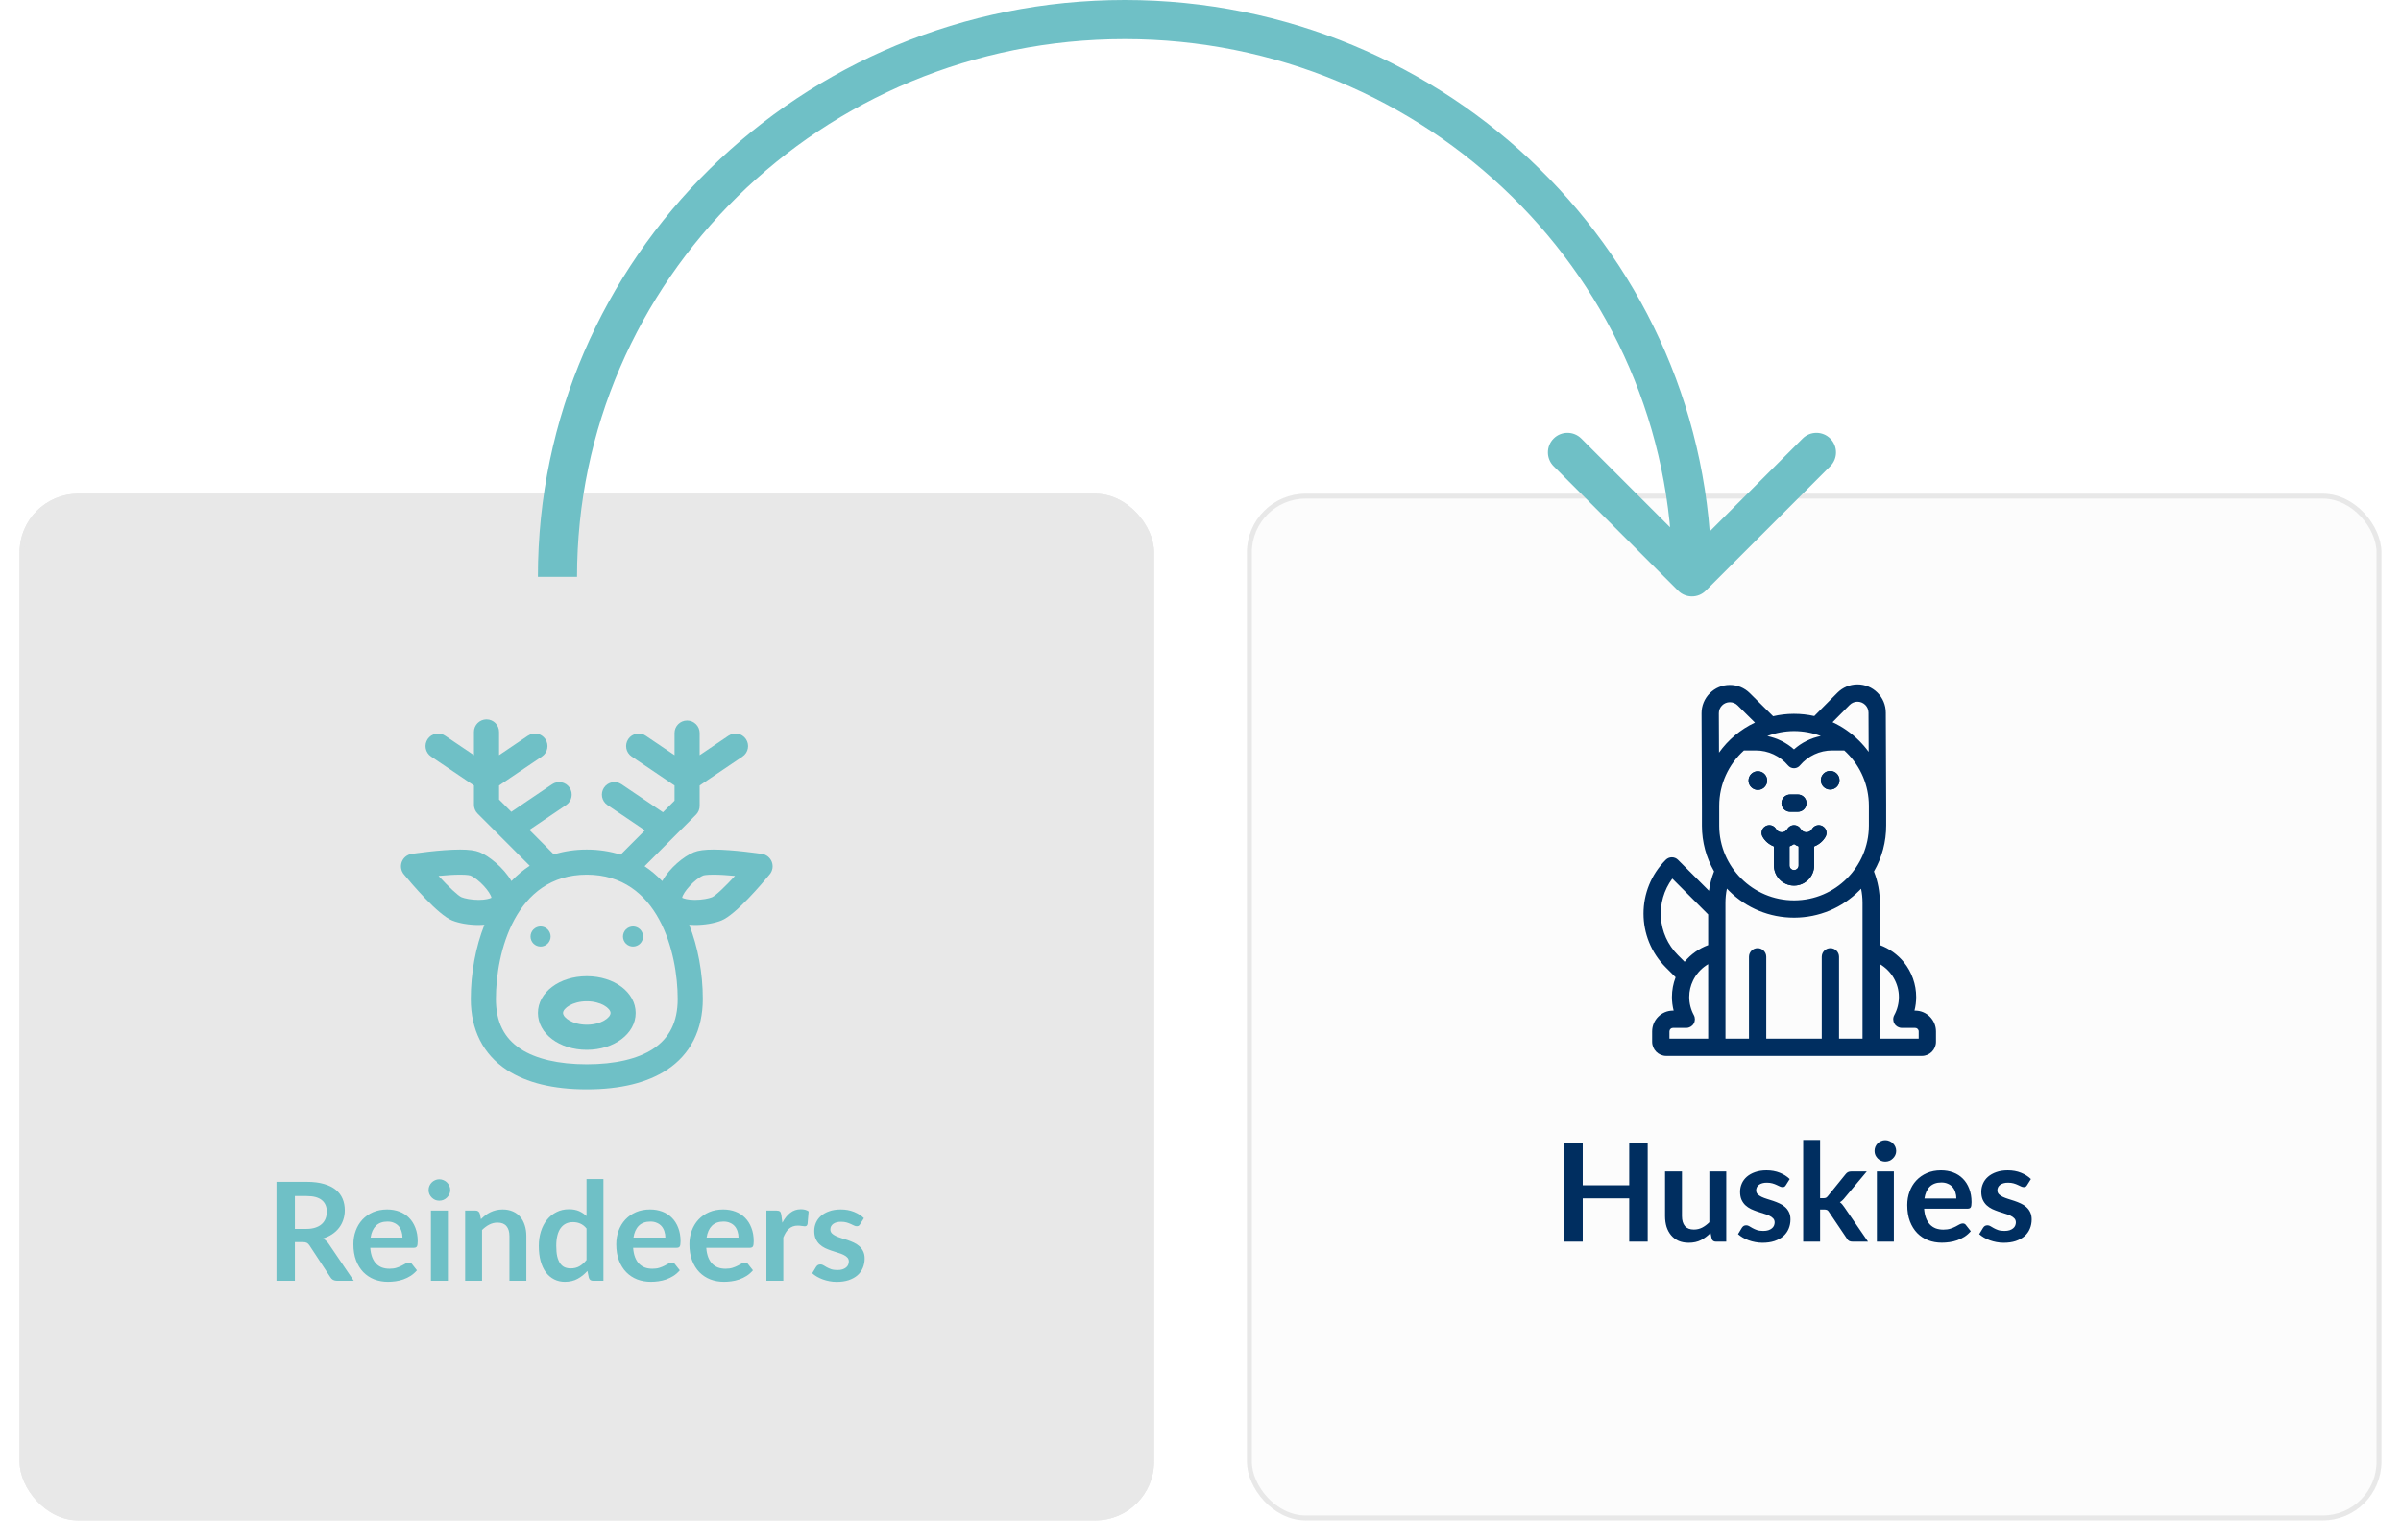 <svg width="491" height="315" viewBox="0 0 491 315" fill="none" xmlns="http://www.w3.org/2000/svg">
<g filter="url(#filter0_d_2707_48267)">
<rect x="251" y="97" width="232" height="210" rx="12" fill="#FCFCFC"/>
<rect x="251.5" y="97.5" width="231" height="209" rx="11.5" stroke="#E8E8E8"/>
</g>
<g filter="url(#filter1_d_2707_48267)">
<rect y="97" width="232" height="210" rx="12" fill="#E8E8E8"/>
<rect x="0.5" y="97.5" width="231" height="209" rx="11.5" stroke="#E8E8E8"/>
</g>
<path d="M62.657 251.388C63.367 251.388 63.983 251.299 64.505 251.122C65.037 250.945 65.471 250.702 65.807 250.394C66.153 250.077 66.409 249.703 66.577 249.274C66.745 248.845 66.829 248.373 66.829 247.86C66.829 246.833 66.489 246.045 65.807 245.494C65.135 244.943 64.104 244.668 62.713 244.668H60.305V251.388H62.657ZM72.345 262H68.943C68.299 262 67.832 261.748 67.543 261.244L63.287 254.762C63.129 254.519 62.951 254.347 62.755 254.244C62.569 254.141 62.288 254.09 61.915 254.09H60.305V262H56.539V241.756H62.713C64.085 241.756 65.261 241.901 66.241 242.19C67.231 242.47 68.038 242.867 68.663 243.38C69.298 243.893 69.764 244.509 70.063 245.228C70.362 245.937 70.511 246.721 70.511 247.58C70.511 248.261 70.409 248.905 70.203 249.512C70.007 250.119 69.718 250.669 69.335 251.164C68.962 251.659 68.495 252.093 67.935 252.466C67.385 252.839 66.754 253.133 66.045 253.348C66.288 253.488 66.512 253.656 66.717 253.852C66.922 254.039 67.109 254.263 67.277 254.524L72.345 262ZM82.31 253.166C82.31 252.718 82.244 252.298 82.114 251.906C81.992 251.505 81.806 251.155 81.554 250.856C81.302 250.557 80.98 250.324 80.588 250.156C80.205 249.979 79.757 249.89 79.244 249.89C78.245 249.89 77.456 250.175 76.878 250.744C76.308 251.313 75.944 252.121 75.786 253.166H82.31ZM75.716 255.252C75.772 255.989 75.902 256.629 76.108 257.17C76.313 257.702 76.584 258.145 76.92 258.5C77.256 258.845 77.652 259.107 78.11 259.284C78.576 259.452 79.09 259.536 79.65 259.536C80.21 259.536 80.69 259.471 81.092 259.34C81.502 259.209 81.857 259.065 82.156 258.906C82.464 258.747 82.73 258.603 82.954 258.472C83.187 258.341 83.411 258.276 83.626 258.276C83.915 258.276 84.13 258.383 84.27 258.598L85.264 259.858C84.881 260.306 84.452 260.684 83.976 260.992C83.5 261.291 83 261.533 82.478 261.72C81.964 261.897 81.437 262.023 80.896 262.098C80.364 262.173 79.846 262.21 79.342 262.21C78.343 262.21 77.414 262.047 76.556 261.72C75.697 261.384 74.95 260.894 74.316 260.25C73.681 259.597 73.182 258.794 72.818 257.842C72.454 256.881 72.272 255.77 72.272 254.51C72.272 253.53 72.43 252.611 72.748 251.752C73.065 250.884 73.518 250.133 74.106 249.498C74.703 248.854 75.426 248.345 76.276 247.972C77.134 247.599 78.1 247.412 79.174 247.412C80.079 247.412 80.914 247.557 81.68 247.846C82.445 248.135 83.103 248.56 83.654 249.12C84.204 249.671 84.634 250.352 84.942 251.164C85.259 251.967 85.418 252.886 85.418 253.922C85.418 254.445 85.362 254.799 85.25 254.986C85.138 255.163 84.923 255.252 84.606 255.252H75.716ZM91.597 247.636V262H88.125V247.636H91.597ZM92.073 243.45C92.073 243.749 92.012 244.029 91.891 244.29C91.769 244.551 91.606 244.78 91.401 244.976C91.205 245.172 90.971 245.331 90.701 245.452C90.43 245.564 90.141 245.62 89.833 245.62C89.534 245.62 89.249 245.564 88.979 245.452C88.717 245.331 88.489 245.172 88.293 244.976C88.097 244.78 87.938 244.551 87.817 244.29C87.705 244.029 87.649 243.749 87.649 243.45C87.649 243.142 87.705 242.853 87.817 242.582C87.938 242.311 88.097 242.078 88.293 241.882C88.489 241.686 88.717 241.532 88.979 241.42C89.249 241.299 89.534 241.238 89.833 241.238C90.141 241.238 90.43 241.299 90.701 241.42C90.971 241.532 91.205 241.686 91.401 241.882C91.606 242.078 91.769 242.311 91.891 242.582C92.012 242.853 92.073 243.142 92.073 243.45ZM98.356 249.4C98.645 249.111 98.949 248.845 99.266 248.602C99.593 248.35 99.933 248.14 100.288 247.972C100.652 247.795 101.039 247.659 101.45 247.566C101.861 247.463 102.309 247.412 102.794 247.412C103.578 247.412 104.273 247.547 104.88 247.818C105.487 248.079 105.991 248.453 106.392 248.938C106.803 249.414 107.111 249.988 107.316 250.66C107.531 251.323 107.638 252.055 107.638 252.858V262H104.18V252.858C104.18 251.981 103.979 251.304 103.578 250.828C103.177 250.343 102.565 250.1 101.744 250.1C101.147 250.1 100.587 250.235 100.064 250.506C99.541 250.777 99.047 251.145 98.58 251.612V262H95.122V247.636H97.236C97.684 247.636 97.978 247.846 98.118 248.266L98.356 249.4ZM119.943 251.304C119.551 250.828 119.121 250.492 118.655 250.296C118.197 250.1 117.703 250.002 117.171 250.002C116.648 250.002 116.177 250.1 115.757 250.296C115.337 250.492 114.977 250.791 114.679 251.192C114.38 251.584 114.151 252.088 113.993 252.704C113.834 253.311 113.755 254.029 113.755 254.86C113.755 255.7 113.82 256.414 113.951 257.002C114.091 257.581 114.287 258.057 114.539 258.43C114.791 258.794 115.099 259.06 115.463 259.228C115.827 259.387 116.233 259.466 116.681 259.466C117.399 259.466 118.011 259.317 118.515 259.018C119.019 258.719 119.495 258.295 119.943 257.744V251.304ZM123.401 241.196V262H121.287C120.829 262 120.54 261.79 120.419 261.37L120.125 259.984C119.546 260.647 118.879 261.183 118.123 261.594C117.376 262.005 116.503 262.21 115.505 262.21C114.721 262.21 114.002 262.047 113.349 261.72C112.695 261.393 112.131 260.922 111.655 260.306C111.188 259.681 110.824 258.911 110.563 257.996C110.311 257.081 110.185 256.036 110.185 254.86C110.185 253.796 110.329 252.807 110.619 251.892C110.908 250.977 111.323 250.184 111.865 249.512C112.406 248.84 113.055 248.317 113.811 247.944C114.567 247.561 115.416 247.37 116.359 247.37C117.161 247.37 117.847 247.496 118.417 247.748C118.986 248 119.495 248.341 119.943 248.77V241.196H123.401ZM136.067 253.166C136.067 252.718 136.002 252.298 135.871 251.906C135.75 251.505 135.563 251.155 135.311 250.856C135.059 250.557 134.737 250.324 134.345 250.156C133.963 249.979 133.515 249.89 133.001 249.89C132.003 249.89 131.214 250.175 130.635 250.744C130.066 251.313 129.702 252.121 129.543 253.166H136.067ZM129.473 255.252C129.529 255.989 129.66 256.629 129.865 257.17C130.071 257.702 130.341 258.145 130.677 258.5C131.013 258.845 131.41 259.107 131.867 259.284C132.334 259.452 132.847 259.536 133.407 259.536C133.967 259.536 134.448 259.471 134.849 259.34C135.26 259.209 135.615 259.065 135.913 258.906C136.221 258.747 136.487 258.603 136.711 258.472C136.945 258.341 137.169 258.276 137.383 258.276C137.673 258.276 137.887 258.383 138.027 258.598L139.021 259.858C138.639 260.306 138.209 260.684 137.733 260.992C137.257 261.291 136.758 261.533 136.235 261.72C135.722 261.897 135.195 262.023 134.653 262.098C134.121 262.173 133.603 262.21 133.099 262.21C132.101 262.21 131.172 262.047 130.313 261.72C129.455 261.384 128.708 260.894 128.073 260.25C127.439 259.597 126.939 258.794 126.575 257.842C126.211 256.881 126.029 255.77 126.029 254.51C126.029 253.53 126.188 252.611 126.505 251.752C126.823 250.884 127.275 250.133 127.863 249.498C128.461 248.854 129.184 248.345 130.033 247.972C130.892 247.599 131.858 247.412 132.931 247.412C133.837 247.412 134.672 247.557 135.437 247.846C136.203 248.135 136.861 248.56 137.411 249.12C137.962 249.671 138.391 250.352 138.699 251.164C139.017 251.967 139.175 252.886 139.175 253.922C139.175 254.445 139.119 254.799 139.007 254.986C138.895 255.163 138.681 255.252 138.363 255.252H129.473ZM151.025 253.166C151.025 252.718 150.959 252.298 150.829 251.906C150.707 251.505 150.521 251.155 150.269 250.856C150.017 250.557 149.695 250.324 149.303 250.156C148.92 249.979 148.472 249.89 147.959 249.89C146.96 249.89 146.171 250.175 145.593 250.744C145.023 251.313 144.659 252.121 144.501 253.166H151.025ZM144.431 255.252C144.487 255.989 144.617 256.629 144.823 257.17C145.028 257.702 145.299 258.145 145.635 258.5C145.971 258.845 146.367 259.107 146.825 259.284C147.291 259.452 147.805 259.536 148.365 259.536C148.925 259.536 149.405 259.471 149.807 259.34C150.217 259.209 150.572 259.065 150.871 258.906C151.179 258.747 151.445 258.603 151.669 258.472C151.902 258.341 152.126 258.276 152.341 258.276C152.63 258.276 152.845 258.383 152.985 258.598L153.979 259.858C153.596 260.306 153.167 260.684 152.691 260.992C152.215 261.291 151.715 261.533 151.193 261.72C150.679 261.897 150.152 262.023 149.611 262.098C149.079 262.173 148.561 262.21 148.057 262.21C147.058 262.21 146.129 262.047 145.271 261.72C144.412 261.384 143.665 260.894 143.031 260.25C142.396 259.597 141.897 258.794 141.533 257.842C141.169 256.881 140.986 255.77 140.986 254.51C140.986 253.53 141.145 252.611 141.463 251.752C141.78 250.884 142.233 250.133 142.821 249.498C143.418 248.854 144.141 248.345 144.991 247.972C145.849 247.599 146.815 247.412 147.889 247.412C148.794 247.412 149.629 247.557 150.395 247.846C151.16 248.135 151.818 248.56 152.369 249.12C152.919 249.671 153.349 250.352 153.657 251.164C153.974 251.967 154.132 252.886 154.132 253.922C154.132 254.445 154.077 254.799 153.965 254.986C153.853 255.163 153.638 255.252 153.321 255.252H144.431ZM159.99 250.128C160.438 249.269 160.97 248.597 161.586 248.112C162.202 247.617 162.93 247.37 163.77 247.37C164.432 247.37 164.964 247.515 165.366 247.804L165.142 250.394C165.095 250.562 165.025 250.683 164.932 250.758C164.848 250.823 164.731 250.856 164.582 250.856C164.442 250.856 164.232 250.833 163.952 250.786C163.681 250.739 163.415 250.716 163.154 250.716C162.771 250.716 162.43 250.772 162.132 250.884C161.833 250.996 161.562 251.159 161.32 251.374C161.086 251.579 160.876 251.831 160.69 252.13C160.512 252.429 160.344 252.769 160.186 253.152V262H156.728V247.636H158.758C159.112 247.636 159.36 247.701 159.5 247.832C159.64 247.953 159.733 248.177 159.78 248.504L159.99 250.128ZM175.882 250.436C175.789 250.585 175.691 250.693 175.588 250.758C175.485 250.814 175.355 250.842 175.196 250.842C175.028 250.842 174.846 250.795 174.65 250.702C174.463 250.609 174.244 250.506 173.992 250.394C173.74 250.273 173.451 250.165 173.124 250.072C172.807 249.979 172.429 249.932 171.99 249.932C171.309 249.932 170.772 250.077 170.38 250.366C169.997 250.655 169.806 251.033 169.806 251.5C169.806 251.808 169.904 252.069 170.1 252.284C170.305 252.489 170.571 252.671 170.898 252.83C171.234 252.989 171.612 253.133 172.032 253.264C172.452 253.385 172.877 253.521 173.306 253.67C173.745 253.819 174.174 253.992 174.594 254.188C175.014 254.375 175.387 254.617 175.714 254.916C176.05 255.205 176.316 255.555 176.512 255.966C176.717 256.377 176.82 256.871 176.82 257.45C176.82 258.141 176.694 258.78 176.442 259.368C176.199 259.947 175.835 260.451 175.35 260.88C174.865 261.3 174.263 261.631 173.544 261.874C172.835 262.107 172.013 262.224 171.08 262.224C170.585 262.224 170.1 262.177 169.624 262.084C169.157 262 168.705 261.879 168.266 261.72C167.837 261.561 167.435 261.375 167.062 261.16C166.698 260.945 166.376 260.712 166.096 260.46L166.894 259.144C166.997 258.985 167.118 258.864 167.258 258.78C167.398 258.696 167.575 258.654 167.79 258.654C168.005 258.654 168.205 258.715 168.392 258.836C168.588 258.957 168.812 259.088 169.064 259.228C169.316 259.368 169.61 259.499 169.946 259.62C170.291 259.741 170.725 259.802 171.248 259.802C171.659 259.802 172.009 259.755 172.298 259.662C172.597 259.559 172.839 259.429 173.026 259.27C173.222 259.111 173.362 258.929 173.446 258.724C173.539 258.509 173.586 258.29 173.586 258.066C173.586 257.73 173.483 257.455 173.278 257.24C173.082 257.025 172.816 256.839 172.48 256.68C172.153 256.521 171.775 256.381 171.346 256.26C170.926 256.129 170.492 255.989 170.044 255.84C169.605 255.691 169.171 255.518 168.742 255.322C168.322 255.117 167.944 254.86 167.608 254.552C167.281 254.244 167.015 253.866 166.81 253.418C166.614 252.97 166.516 252.429 166.516 251.794C166.516 251.206 166.633 250.646 166.866 250.114C167.099 249.582 167.44 249.12 167.888 248.728C168.345 248.327 168.91 248.009 169.582 247.776C170.263 247.533 171.047 247.412 171.934 247.412C172.923 247.412 173.824 247.575 174.636 247.902C175.448 248.229 176.125 248.658 176.666 249.19L175.882 250.436Z" fill="#6FC0C6"/>
<g clip-path="url(#clip0_2707_48267)">
<path d="M120.001 199.689C114.396 199.689 110.006 202.997 110.006 207.219C110.006 211.443 114.396 214.752 120.001 214.752C125.605 214.752 129.995 211.443 129.995 207.219C129.995 202.997 125.605 199.689 120.001 199.689ZM120.001 209.616C117.079 209.616 115.141 208.173 115.141 207.219C115.141 206.266 117.079 204.825 120.001 204.825C122.922 204.825 124.859 206.266 124.859 207.219C124.86 208.174 122.922 209.616 120.001 209.616Z" fill="#6FC0C6"/>
<path d="M111.997 193.031C112.38 192.649 112.601 192.12 112.601 191.578C112.601 191.039 112.38 190.509 111.997 190.124C111.617 189.744 111.086 189.523 110.546 189.523C110.005 189.523 109.476 189.744 109.093 190.124C108.71 190.509 108.492 191.039 108.492 191.578C108.492 192.12 108.71 192.648 109.093 193.031C109.476 193.414 110.007 193.632 110.546 193.632C111.086 193.632 111.615 193.414 111.997 193.031Z" fill="#6FC0C6"/>
<path d="M129.453 189.523C128.911 189.523 128.382 189.744 127.999 190.124C127.617 190.507 127.398 191.039 127.398 191.578C127.398 192.12 127.616 192.648 127.999 193.031C128.382 193.414 128.911 193.632 129.453 193.632C129.992 193.632 130.521 193.414 130.906 193.031C131.289 192.649 131.507 192.12 131.507 191.578C131.507 191.039 131.289 190.507 130.906 190.124C130.524 189.744 129.995 189.523 129.453 189.523Z" fill="#6FC0C6"/>
<path d="M157.831 176.302C157.501 175.439 156.734 174.819 155.82 174.68C155.583 174.644 149.954 173.791 145.916 173.791C144.091 173.791 142.816 173.963 141.902 174.334C139.798 175.186 136.946 177.541 135.418 180.24C134.308 179.07 133.104 178.055 131.813 177.198L142.328 166.661C142.809 166.18 143.078 165.528 143.078 164.848V160.683L151.852 154.754C153.027 153.96 153.335 152.363 152.541 151.188C151.747 150.013 150.151 149.705 148.976 150.499L143.079 154.484V149.958C143.079 148.54 141.929 147.39 140.511 147.39C139.092 147.39 137.943 148.54 137.943 149.958V154.484L132.046 150.499C130.871 149.705 129.275 150.013 128.481 151.189C127.687 152.364 127.995 153.96 129.17 154.754L137.943 160.683V163.786L135.576 166.157L127.094 160.424C125.919 159.631 124.323 159.939 123.528 161.114C122.734 162.289 123.043 163.885 124.218 164.679L131.882 169.859L126.913 174.838C124.766 174.146 122.456 173.792 120.001 173.792C117.612 173.792 115.361 174.128 113.264 174.784L108.256 169.766L115.782 164.68C116.957 163.886 117.266 162.289 116.472 161.114C115.678 159.94 114.081 159.631 112.907 160.425L104.562 166.064L102.058 163.554V160.683L110.83 154.754C112.006 153.96 112.314 152.364 111.52 151.189C110.726 150.013 109.13 149.705 107.955 150.499L102.058 154.484V149.726C102.058 148.308 100.908 147.158 99.49 147.158C98.072 147.158 96.922 148.308 96.922 149.726V154.484L91.025 150.499C89.85 149.705 88.254 150.013 87.459 151.189C86.665 152.364 86.974 153.96 88.149 154.754L96.922 160.683V164.616C96.922 165.296 97.192 165.949 97.672 166.43L108.328 177.107C106.986 177.982 105.736 179.026 104.586 180.236C102.971 177.434 99.915 175.07 98.097 174.333C97.184 173.964 95.909 173.792 94.085 173.792C90.046 173.792 84.418 174.644 84.18 174.68C83.267 174.82 82.499 175.439 82.169 176.302C81.839 177.165 81.999 178.138 82.586 178.851C84.166 180.769 89.547 187.116 92.462 188.298C93.889 188.875 95.915 189.219 97.883 189.219C98.291 189.219 98.683 189.202 99.063 189.173C97.269 193.723 96.276 199.028 96.276 204.353C96.276 210.68 98.819 215.695 103.631 218.855C107.657 221.5 113.165 222.841 120.001 222.841C126.837 222.841 132.344 221.5 136.37 218.855C141.181 215.695 143.724 210.68 143.724 204.353C143.724 199.028 142.731 193.723 140.938 189.173C141.318 189.202 141.71 189.219 142.118 189.219C144.085 189.219 146.112 188.875 147.541 188.297C150.454 187.116 155.835 180.769 157.414 178.851C158.002 178.139 158.161 177.165 157.831 176.302ZM94.39 183.538C93.666 183.23 91.797 181.473 89.683 179.18C91.154 179.039 92.741 178.927 94.085 178.927C95.686 178.927 96.159 179.09 96.17 179.093C97.912 179.799 100.297 182.49 100.504 183.644C100.163 183.827 99.292 184.084 97.883 184.084C96.402 184.083 95.06 183.809 94.39 183.538ZM133.551 214.563C130.421 216.619 125.735 217.705 120.001 217.705C114.266 217.705 109.58 216.619 106.45 214.563C103.06 212.336 101.412 208.996 101.412 204.353C101.412 194.909 105.327 178.927 120.001 178.927C134.674 178.927 138.589 194.909 138.589 204.353C138.589 208.996 136.941 212.336 133.551 214.563ZM145.614 183.537C144.941 183.809 143.598 184.083 142.118 184.083C140.708 184.083 139.838 183.827 139.496 183.644C139.704 182.49 142.088 179.8 143.822 179.097C143.842 179.09 144.314 178.927 145.916 178.927C147.258 178.927 148.841 179.038 150.31 179.18C148.296 181.361 146.374 183.213 145.614 183.537Z" fill="#6FC0C6"/>
</g>
<path d="M343.172 120.828C344.734 122.391 347.266 122.391 348.828 120.828L374.284 95.373C375.846 93.811 375.846 91.278 374.284 89.716C372.722 88.154 370.19 88.154 368.627 89.716L346 112.343L323.373 89.716C321.81 88.154 319.278 88.154 317.716 89.716C316.154 91.278 316.154 93.811 317.716 95.373L343.172 120.828ZM118 118C118 57.314 168.078 8 230 8V0C163.792 0 110 52.765 110 118H118ZM230 8C291.922 8 342 57.314 342 118H350C350 52.765 296.208 0 230 0V8Z" fill="#6FC0C6"/>
<path d="M374.266 157.707C373.215 157.707 372.363 158.559 372.363 159.61C372.363 160.662 373.215 161.514 374.266 161.514C375.318 161.514 376.17 160.662 376.17 159.61C376.17 158.559 375.318 157.707 374.266 157.707Z" fill="#002E60"/>
<path d="M372.724 169.009C371.962 168.571 370.989 168.833 370.551 169.595C370.318 170 369.879 170.254 369.409 170.256C369.407 170.256 369.407 170.256 369.405 170.256H369.398C368.929 170.254 368.493 170 368.258 169.595C368.121 169.36 367.927 169.154 367.674 169.009C366.912 168.571 365.94 168.833 365.501 169.595C365.266 170.001 364.826 170.256 364.354 170.256C363.881 170.256 363.443 170.001 363.208 169.595C362.769 168.833 361.797 168.571 361.035 169.009C360.273 169.448 360.013 170.422 360.451 171.182C360.976 172.096 361.804 172.779 362.762 173.143V177.049C362.762 179.319 364.608 181.165 366.878 181.165C369.149 181.165 370.996 179.319 370.996 177.049V173.143C371.957 172.781 372.782 172.096 373.309 171.182C373.748 170.422 373.486 169.448 372.724 169.009ZM367.814 177.049C367.814 177.564 367.395 177.983 366.878 177.983C366.364 177.983 365.945 177.564 365.945 177.049V173.143C366.274 173.019 366.589 172.859 366.88 172.661C367.17 172.859 367.485 173.019 367.814 173.145V177.049Z" fill="#002E60"/>
<path d="M391.648 206.731H391.507C391.737 205.824 391.855 204.887 391.855 203.945C391.855 201.363 390.96 198.838 389.339 196.835C388.043 195.238 386.331 194.024 384.418 193.325V184.663C384.418 182.45 384.015 180.305 383.22 178.273C383.22 178.271 383.22 178.271 383.22 178.271C384.864 175.423 385.732 172.18 385.72 168.81L385.718 164.881V164.828L385.72 164.791V164.784L385.642 145.764C385.635 144.217 385.025 142.767 383.929 141.68C382.837 140.596 381.389 140 379.853 140H379.828C378.281 140.007 376.829 140.615 375.74 141.713L371.017 146.475C369.675 146.174 368.291 146.02 366.882 146.02H366.802C365.358 146.026 363.95 146.197 362.598 146.514L357.829 141.786C356.738 140.702 355.29 140.106 353.753 140.106H353.729C352.181 140.113 350.73 140.721 349.642 141.818C348.553 142.916 347.957 144.371 347.963 145.92L348.04 164.832V168.957C348.053 172.27 348.917 175.451 350.525 178.248C350.272 178.89 350.058 179.544 349.885 180.207C349.711 180.87 349.577 181.544 349.481 182.227L343.146 175.89C342.814 175.557 342.365 175.372 341.894 175.372C341.426 175.372 340.977 175.557 340.644 175.89C334.58 181.956 334.58 191.826 340.644 197.891L342.658 199.906C342.167 201.188 341.908 202.559 341.908 203.945C341.908 204.887 342.027 205.824 342.257 206.731H342.115C339.769 206.731 337.859 208.641 337.859 210.987V213.109C337.859 214.704 339.155 216 340.75 216H393.013C394.608 216 395.904 214.704 395.904 213.109V210.987C395.904 208.641 393.994 206.731 391.648 206.731ZM341.986 179.732L349.315 187.061V193.338C347.452 194.024 345.779 195.201 344.5 196.745L343.146 195.391C338.883 191.128 338.496 184.435 341.986 179.732ZM341.396 212.464V210.987C341.396 210.591 341.719 210.268 342.115 210.268H344.835C345.459 210.268 346.037 209.939 346.355 209.401C346.674 208.866 346.686 208.199 346.387 207.653C345.77 206.525 345.445 205.243 345.445 203.945C345.445 202.75 345.726 201.598 346.23 200.566C346.3 200.423 346.375 200.281 346.453 200.143V200.142C347.132 198.945 348.118 197.933 349.315 197.233C349.315 197.233 349.315 210.365 349.319 212.464H341.396V212.464ZM378.251 144.203C379.126 143.321 380.557 143.315 381.439 144.191C381.865 144.613 382.102 145.179 382.106 145.78L382.139 153.802C381.543 152.985 380.878 152.211 380.146 151.484C378.553 149.903 376.73 148.643 374.75 147.732L378.251 144.203ZM366.885 149.55H366.887C368.811 149.559 370.655 149.907 372.356 150.563C370.321 150.97 368.425 151.908 366.862 153.295C365.31 151.919 363.432 150.984 361.411 150.572C363.114 149.916 364.962 149.559 366.885 149.55ZM351.499 145.906C351.497 145.303 351.729 144.737 352.153 144.309C352.577 143.881 353.141 143.646 353.743 143.642H353.752C354.351 143.642 354.913 143.874 355.339 144.297L358.883 147.812C355.937 149.2 353.407 151.33 351.533 153.958L351.499 145.906ZM380.882 212.464H376.081V195.725C376.081 194.749 375.289 193.957 374.313 193.957C373.337 193.957 372.545 194.749 372.545 195.725V212.464H361.197V195.725C361.197 194.749 360.405 193.957 359.429 193.957C358.453 193.957 357.661 194.749 357.661 195.725V212.464H352.857C352.853 210.446 352.851 184.663 352.851 184.663C352.851 183.682 352.954 182.718 353.15 181.78C353.299 181.942 353.453 182.1 353.612 182.257C357.166 185.783 361.874 187.72 366.876 187.72H366.956C371.988 187.699 376.711 185.721 380.254 182.147C380.369 182.032 380.479 181.917 380.588 181.801C380.781 182.734 380.882 183.691 380.882 184.663V212.464H380.882ZM382.183 168.943H382.182C382.148 177.338 375.323 184.15 366.942 184.184H366.878C358.469 184.184 351.611 177.359 351.577 168.943V164.835C351.584 160.358 353.532 156.32 356.625 153.521L359.028 153.514H359.058C361.6 153.514 364.003 154.635 365.648 156.588C365.962 156.963 366.412 157.156 366.866 157.156C367.227 157.156 367.591 157.034 367.89 156.783C367.96 156.723 368.024 156.658 368.082 156.589C368.905 155.611 369.916 154.843 371.039 154.318C372.163 153.793 373.399 153.514 374.671 153.514L377.157 153.521C377.326 153.675 377.493 153.832 377.657 153.995C380.557 156.871 382.164 160.703 382.183 164.789V168.943V168.943ZM392.368 212.464H384.418V197.215C386.768 198.578 388.319 201.133 388.319 203.945C388.319 205.243 387.993 206.525 387.376 207.653C387.077 208.199 387.09 208.864 387.408 209.401C387.726 209.939 388.304 210.268 388.929 210.268H391.648C392.044 210.268 392.368 210.591 392.368 210.987V212.464H392.368Z" fill="#002E60"/>
<path d="M360.684 161.146C360.919 160.952 361.107 160.703 361.228 160.418C361.256 160.35 361.28 160.278 361.301 160.206C361.35 160.038 361.377 159.861 361.377 159.678C361.377 159.415 361.324 159.164 361.228 158.936C361.179 158.822 361.12 158.714 361.052 158.613C360.949 158.461 360.825 158.325 360.684 158.208C360.59 158.131 360.489 158.062 360.381 158.003C360.273 157.945 360.158 157.896 360.039 157.859C359.86 157.803 359.67 157.773 359.473 157.773C359.276 157.773 359.086 157.803 358.907 157.859C358.788 157.896 358.674 157.945 358.566 158.003C358.189 158.208 357.888 158.538 357.72 158.936C357.624 159.164 357.57 159.415 357.57 159.678C357.57 160.269 357.84 160.797 358.263 161.146C358.357 161.223 358.458 161.292 358.566 161.35C358.782 161.468 359.023 161.544 359.278 161.57C359.342 161.577 359.407 161.58 359.473 161.58C359.67 161.58 359.86 161.55 360.039 161.495C360.159 161.458 360.273 161.409 360.381 161.35C360.489 161.292 360.59 161.223 360.684 161.146Z" fill="#002E60"/>
<path d="M366.077 166.062H367.657C368.635 166.062 369.426 165.271 369.426 164.294C369.426 163.318 368.635 162.525 367.657 162.525H366.077C365.099 162.525 364.309 163.317 364.309 164.294C364.309 165.271 365.099 166.062 366.077 166.062Z" fill="#002E60"/>
<path d="M359.473 157.773C358.422 157.773 357.57 158.626 357.57 159.678C357.57 160.728 358.422 161.58 359.473 161.58C360.525 161.58 361.377 160.728 361.377 159.678C361.377 158.626 360.525 157.773 359.473 157.773Z" fill="#002E60"/>
<path d="M374.266 157.707C373.215 157.707 372.363 158.559 372.363 159.61C372.363 160.662 373.215 161.514 374.266 161.514C375.318 161.514 376.17 160.662 376.17 159.61C376.17 158.559 375.318 157.707 374.266 157.707Z" fill="#002E60"/>
<path d="M367.657 162.525H366.077C365.099 162.525 364.309 163.317 364.309 164.294C364.309 165.271 365.099 166.062 366.077 166.062H367.657C368.635 166.062 369.426 165.271 369.426 164.294C369.426 163.317 368.635 162.525 367.657 162.525Z" fill="#002E60"/>
<path d="M372.724 169.009C371.962 168.571 370.989 168.833 370.551 169.595C370.318 170 369.879 170.254 369.409 170.256C369.407 170.256 369.407 170.256 369.405 170.256H369.398C368.929 170.254 368.493 170 368.258 169.595C368.121 169.36 367.927 169.154 367.674 169.009C366.912 168.571 365.94 168.833 365.501 169.595C365.266 170.001 364.826 170.256 364.354 170.256C363.881 170.256 363.443 170.001 363.208 169.595C362.769 168.833 361.797 168.571 361.035 169.009C360.273 169.448 360.013 170.422 360.451 171.182C360.976 172.096 361.804 172.779 362.762 173.143V177.049C362.762 179.319 364.608 181.165 366.878 181.165C369.149 181.165 370.996 179.319 370.996 177.049V173.143C371.957 172.781 372.782 172.096 373.309 171.182C373.748 170.422 373.486 169.448 372.724 169.009ZM367.814 177.049C367.814 177.564 367.395 177.983 366.878 177.983C366.364 177.983 365.945 177.564 365.945 177.049V173.143C366.274 173.019 366.589 172.859 366.88 172.661C367.17 172.859 367.485 173.019 367.814 173.145V177.049Z" fill="#002E60"/>
<path d="M336.951 233.756V254H333.171V245.152H323.665V254H319.885V233.756H323.665V242.464H333.171V233.756H336.951ZM353.016 239.636V254H350.902C350.444 254 350.155 253.79 350.034 253.37L349.796 252.222C349.208 252.819 348.559 253.305 347.85 253.678C347.14 254.042 346.305 254.224 345.344 254.224C344.56 254.224 343.864 254.093 343.258 253.832C342.66 253.561 342.156 253.183 341.746 252.698C341.335 252.213 341.022 251.639 340.808 250.976C340.602 250.304 340.5 249.567 340.5 248.764V239.636H343.958V248.764C343.958 249.641 344.158 250.323 344.56 250.808C344.97 251.284 345.582 251.522 346.394 251.522C346.991 251.522 347.551 251.391 348.074 251.13C348.596 250.859 349.091 250.491 349.558 250.024V239.636H353.016ZM365.208 242.436C365.115 242.585 365.017 242.693 364.914 242.758C364.812 242.814 364.681 242.842 364.522 242.842C364.354 242.842 364.172 242.795 363.976 242.702C363.79 242.609 363.57 242.506 363.318 242.394C363.066 242.273 362.777 242.165 362.45 242.072C362.133 241.979 361.755 241.932 361.316 241.932C360.635 241.932 360.098 242.077 359.706 242.366C359.324 242.655 359.132 243.033 359.132 243.5C359.132 243.808 359.23 244.069 359.426 244.284C359.632 244.489 359.898 244.671 360.224 244.83C360.56 244.989 360.938 245.133 361.358 245.264C361.778 245.385 362.203 245.521 362.632 245.67C363.071 245.819 363.5 245.992 363.92 246.188C364.34 246.375 364.714 246.617 365.04 246.916C365.376 247.205 365.642 247.555 365.838 247.966C366.044 248.377 366.146 248.871 366.146 249.45C366.146 250.141 366.02 250.78 365.768 251.368C365.526 251.947 365.162 252.451 364.676 252.88C364.191 253.3 363.589 253.631 362.87 253.874C362.161 254.107 361.34 254.224 360.406 254.224C359.912 254.224 359.426 254.177 358.95 254.084C358.484 254 358.031 253.879 357.592 253.72C357.163 253.561 356.762 253.375 356.388 253.16C356.024 252.945 355.702 252.712 355.422 252.46L356.22 251.144C356.323 250.985 356.444 250.864 356.584 250.78C356.724 250.696 356.902 250.654 357.116 250.654C357.331 250.654 357.532 250.715 357.718 250.836C357.914 250.957 358.138 251.088 358.39 251.228C358.642 251.368 358.936 251.499 359.272 251.62C359.618 251.741 360.052 251.802 360.574 251.802C360.985 251.802 361.335 251.755 361.624 251.662C361.923 251.559 362.166 251.429 362.352 251.27C362.548 251.111 362.688 250.929 362.772 250.724C362.866 250.509 362.912 250.29 362.912 250.066C362.912 249.73 362.81 249.455 362.604 249.24C362.408 249.025 362.142 248.839 361.806 248.68C361.48 248.521 361.102 248.381 360.672 248.26C360.252 248.129 359.818 247.989 359.37 247.84C358.932 247.691 358.498 247.518 358.068 247.322C357.648 247.117 357.27 246.86 356.934 246.552C356.608 246.244 356.342 245.866 356.136 245.418C355.94 244.97 355.842 244.429 355.842 243.794C355.842 243.206 355.959 242.646 356.192 242.114C356.426 241.582 356.766 241.12 357.214 240.728C357.672 240.327 358.236 240.009 358.908 239.776C359.59 239.533 360.374 239.412 361.26 239.412C362.25 239.412 363.15 239.575 363.962 239.902C364.774 240.229 365.451 240.658 365.992 241.19L365.208 242.436ZM372.207 233.196V245.11H372.851C373.084 245.11 373.266 245.082 373.397 245.026C373.537 244.961 373.677 244.835 373.817 244.648L377.387 240.238C377.536 240.042 377.7 239.893 377.877 239.79C378.064 239.687 378.302 239.636 378.591 239.636H381.755L377.289 244.97C376.972 245.39 376.626 245.712 376.253 245.936C376.449 246.076 376.622 246.239 376.771 246.426C376.93 246.613 377.079 246.813 377.219 247.028L382.007 254H378.885C378.614 254 378.381 253.958 378.185 253.874C377.989 253.781 377.826 253.617 377.695 253.384L374.027 247.938C373.896 247.723 373.761 247.583 373.621 247.518C373.481 247.453 373.271 247.42 372.991 247.42H372.207V254H368.749V233.196H372.207ZM387.29 239.636V254H383.818V239.636H387.29ZM387.766 235.45C387.766 235.749 387.705 236.029 387.584 236.29C387.463 236.551 387.299 236.78 387.094 236.976C386.898 237.172 386.665 237.331 386.394 237.452C386.123 237.564 385.834 237.62 385.526 237.62C385.227 237.62 384.943 237.564 384.672 237.452C384.411 237.331 384.182 237.172 383.986 236.976C383.79 236.78 383.631 236.551 383.51 236.29C383.398 236.029 383.342 235.749 383.342 235.45C383.342 235.142 383.398 234.853 383.51 234.582C383.631 234.311 383.79 234.078 383.986 233.882C384.182 233.686 384.411 233.532 384.672 233.42C384.943 233.299 385.227 233.238 385.526 233.238C385.834 233.238 386.123 233.299 386.394 233.42C386.665 233.532 386.898 233.686 387.094 233.882C387.299 234.078 387.463 234.311 387.584 234.582C387.705 234.853 387.766 235.142 387.766 235.45ZM400.069 245.166C400.069 244.718 400.004 244.298 399.873 243.906C399.752 243.505 399.565 243.155 399.313 242.856C399.061 242.557 398.739 242.324 398.347 242.156C397.965 241.979 397.517 241.89 397.003 241.89C396.005 241.89 395.216 242.175 394.637 242.744C394.068 243.313 393.704 244.121 393.545 245.166H400.069ZM393.475 247.252C393.531 247.989 393.662 248.629 393.867 249.17C394.073 249.702 394.343 250.145 394.679 250.5C395.015 250.845 395.412 251.107 395.869 251.284C396.336 251.452 396.849 251.536 397.409 251.536C397.969 251.536 398.45 251.471 398.851 251.34C399.262 251.209 399.617 251.065 399.915 250.906C400.223 250.747 400.489 250.603 400.713 250.472C400.947 250.341 401.171 250.276 401.385 250.276C401.675 250.276 401.889 250.383 402.029 250.598L403.023 251.858C402.641 252.306 402.211 252.684 401.735 252.992C401.259 253.291 400.76 253.533 400.237 253.72C399.724 253.897 399.197 254.023 398.655 254.098C398.123 254.173 397.605 254.21 397.101 254.21C396.103 254.21 395.174 254.047 394.315 253.72C393.457 253.384 392.71 252.894 392.075 252.25C391.441 251.597 390.941 250.794 390.577 249.842C390.213 248.881 390.031 247.77 390.031 246.51C390.031 245.53 390.19 244.611 390.507 243.752C390.825 242.884 391.277 242.133 391.865 241.498C392.463 240.854 393.186 240.345 394.035 239.972C394.894 239.599 395.86 239.412 396.933 239.412C397.839 239.412 398.674 239.557 399.439 239.846C400.205 240.135 400.863 240.56 401.413 241.12C401.964 241.671 402.393 242.352 402.701 243.164C403.019 243.967 403.177 244.886 403.177 245.922C403.177 246.445 403.121 246.799 403.009 246.986C402.897 247.163 402.683 247.252 402.365 247.252H393.475ZM414.536 242.436C414.443 242.585 414.345 242.693 414.242 242.758C414.14 242.814 414.009 242.842 413.85 242.842C413.682 242.842 413.5 242.795 413.304 242.702C413.118 242.609 412.898 242.506 412.646 242.394C412.394 242.273 412.105 242.165 411.778 242.072C411.461 241.979 411.083 241.932 410.644 241.932C409.963 241.932 409.426 242.077 409.034 242.366C408.652 242.655 408.46 243.033 408.46 243.5C408.46 243.808 408.558 244.069 408.754 244.284C408.96 244.489 409.226 244.671 409.552 244.83C409.888 244.989 410.266 245.133 410.686 245.264C411.106 245.385 411.531 245.521 411.96 245.67C412.399 245.819 412.828 245.992 413.248 246.188C413.668 246.375 414.042 246.617 414.368 246.916C414.704 247.205 414.97 247.555 415.166 247.966C415.372 248.377 415.474 248.871 415.474 249.45C415.474 250.141 415.348 250.78 415.096 251.368C414.854 251.947 414.49 252.451 414.004 252.88C413.519 253.3 412.917 253.631 412.198 253.874C411.489 254.107 410.668 254.224 409.734 254.224C409.24 254.224 408.754 254.177 408.278 254.084C407.812 254 407.359 253.879 406.92 253.72C406.491 253.561 406.09 253.375 405.716 253.16C405.352 252.945 405.03 252.712 404.75 252.46L405.548 251.144C405.651 250.985 405.772 250.864 405.912 250.78C406.052 250.696 406.23 250.654 406.444 250.654C406.659 250.654 406.86 250.715 407.046 250.836C407.242 250.957 407.466 251.088 407.718 251.228C407.97 251.368 408.264 251.499 408.6 251.62C408.946 251.741 409.38 251.802 409.902 251.802C410.313 251.802 410.663 251.755 410.952 251.662C411.251 251.559 411.494 251.429 411.68 251.27C411.876 251.111 412.016 250.929 412.1 250.724C412.194 250.509 412.24 250.29 412.24 250.066C412.24 249.73 412.138 249.455 411.932 249.24C411.736 249.025 411.47 248.839 411.134 248.68C410.808 248.521 410.43 248.381 410 248.26C409.58 248.129 409.146 247.989 408.698 247.84C408.26 247.691 407.826 247.518 407.396 247.322C406.976 247.117 406.598 246.86 406.262 246.552C405.936 246.244 405.67 245.866 405.464 245.418C405.268 244.97 405.17 244.429 405.17 243.794C405.17 243.206 405.287 242.646 405.52 242.114C405.754 241.582 406.094 241.12 406.542 240.728C407 240.327 407.564 240.009 408.236 239.776C408.918 239.533 409.702 239.412 410.588 239.412C411.578 239.412 412.478 239.575 413.29 239.902C414.102 240.229 414.779 240.658 415.32 241.19L414.536 242.436Z" fill="#002E60"/>
<defs>
<filter id="filter0_d_2707_48267" x="251" y="97" width="240" height="218" filterUnits="userSpaceOnUse" color-interpolation-filters="sRGB">
<feFlood flood-opacity="0" result="BackgroundImageFix"/>
<feColorMatrix in="SourceAlpha" type="matrix" values="0 0 0 0 0 0 0 0 0 0 0 0 0 0 0 0 0 0 127 0" result="hardAlpha"/>
<feOffset dx="4" dy="4"/>
<feGaussianBlur stdDeviation="2"/>
<feComposite in2="hardAlpha" operator="out"/>
<feColorMatrix type="matrix" values="0 0 0 0 0 0 0 0 0 0 0 0 0 0 0 0 0 0 0.05 0"/>
<feBlend mode="normal" in2="BackgroundImageFix" result="effect1_dropShadow_2707_48267"/>
<feBlend mode="normal" in="SourceGraphic" in2="effect1_dropShadow_2707_48267" result="shape"/>
</filter>
<filter id="filter1_d_2707_48267" x="0" y="97" width="240" height="218" filterUnits="userSpaceOnUse" color-interpolation-filters="sRGB">
<feFlood flood-opacity="0" result="BackgroundImageFix"/>
<feColorMatrix in="SourceAlpha" type="matrix" values="0 0 0 0 0 0 0 0 0 0 0 0 0 0 0 0 0 0 127 0" result="hardAlpha"/>
<feOffset dx="4" dy="4"/>
<feGaussianBlur stdDeviation="2"/>
<feComposite in2="hardAlpha" operator="out"/>
<feColorMatrix type="matrix" values="0 0 0 0 0 0 0 0 0 0 0 0 0 0 0 0 0 0 0.05 0"/>
<feBlend mode="normal" in2="BackgroundImageFix" result="effect1_dropShadow_2707_48267"/>
<feBlend mode="normal" in="SourceGraphic" in2="effect1_dropShadow_2707_48267" result="shape"/>
</filter>
<clipPath id="clip0_2707_48267">
<rect width="76" height="76" fill="white" transform="translate(82 147)"/>
</clipPath>
</defs>
</svg>

